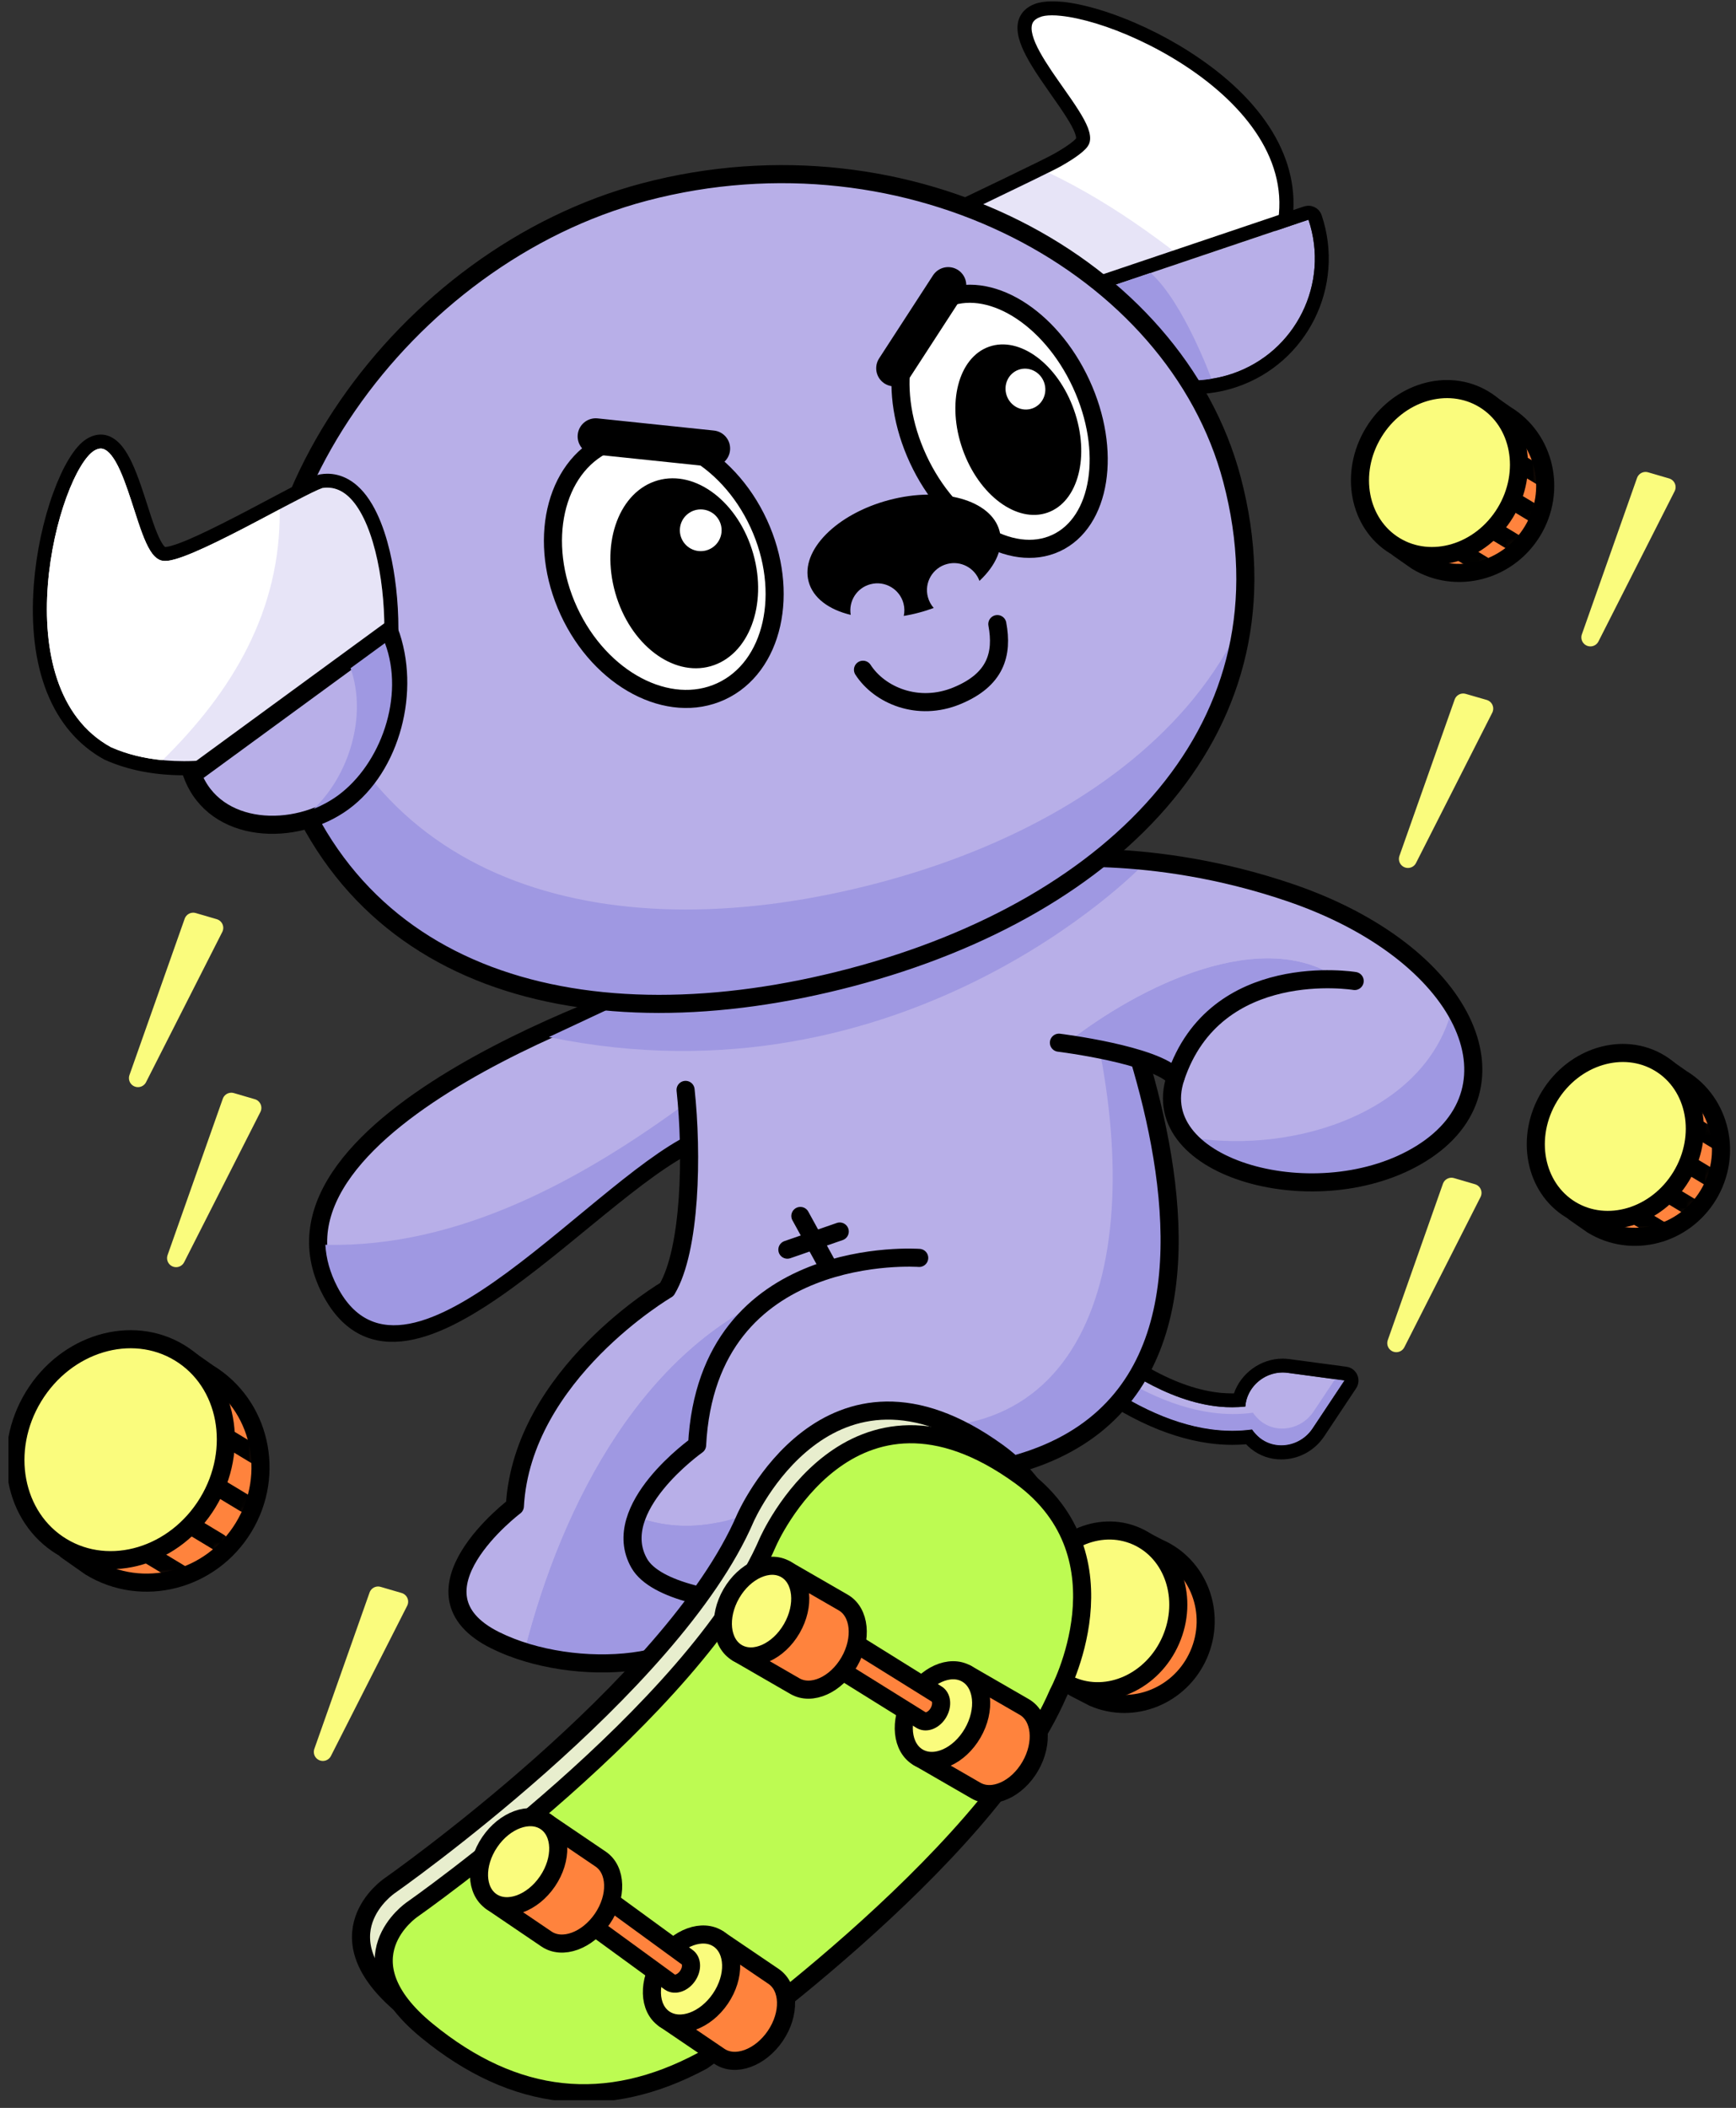 <svg width="192" height="233" viewBox="0 0 192 233" fill="none" xmlns="http://www.w3.org/2000/svg">
<rect x="0" y="0" width="192" height="233" fill="#333333" stroke="none"/>
<g clip-path="url(#clip0_2_1600)">
<path d="M118.837 186.559L120.914 187.632C125.362 189.568 130.582 187.446 132.575 182.879C134.567 178.311 132.582 173.041 128.134 171.104L126.057 170.032" fill="#FF833D"/>
<path d="M118.837 186.559L120.914 187.632C125.362 189.568 130.582 187.446 132.575 182.879C134.567 178.311 132.582 173.041 128.134 171.104L126.057 170.032" stroke="black" stroke-width="2" stroke-linecap="round" stroke-linejoin="round"/>
<path d="M129.487 181.304C131.482 176.739 129.769 171.585 125.661 169.793C121.553 168.001 116.606 170.25 114.611 174.815C112.616 179.381 114.329 184.535 118.437 186.327C122.545 188.118 127.493 185.87 129.487 181.304Z" fill="#FAFC7D" stroke="black" stroke-width="2" stroke-linecap="round" stroke-linejoin="round"/>
<path d="M19.476 139.068L25.584 121.785L27.908 122.464L19.476 139.068Z" fill="#FAFC7D" stroke="#FAFC7D" stroke-width="2" stroke-linecap="round" stroke-linejoin="round"/>
<path d="M15.26 119.169L21.368 101.885L23.692 102.564L15.26 119.169Z" fill="#FAFC7D" stroke="#FAFC7D" stroke-width="2" stroke-linecap="round" stroke-linejoin="round"/>
<path d="M142.412 151.753C139.995 151.429 137.879 153.273 137.733 155.48C136.791 155.58 135.848 155.58 134.906 155.495C131.964 155.217 129.084 154.083 126.505 152.648C120.705 149.423 116.412 144.67 116.335 144.585L114.381 146.321C114.474 146.421 115.817 147.926 118.018 149.839C119.416 151.051 121.161 152.432 123.153 153.713C124.412 154.523 125.647 155.21 126.883 155.804C129.261 156.946 131.586 157.679 133.818 157.995C135.416 158.219 136.968 158.226 138.474 158.026C138.721 158.381 139.007 158.697 139.339 158.959C141.161 160.41 143.872 159.862 145.161 157.918L148.698 152.602L142.412 151.753Z" fill="#B8AFE8"/>
<path d="M147.656 152.455L145.262 156.051C143.972 157.987 141.262 158.543 139.439 157.092C139.115 156.83 138.822 156.514 138.574 156.159C137.076 156.359 135.524 156.352 133.918 156.128C131.686 155.811 129.362 155.078 126.983 153.936C125.756 153.35 124.512 152.656 123.254 151.845C121.261 150.565 119.516 149.184 118.118 147.972C116.937 146.954 116.018 146.059 115.392 145.418L114.381 146.313C114.474 146.414 115.817 147.918 118.018 149.832C119.416 151.043 121.161 152.424 123.153 153.705C124.412 154.515 125.647 155.202 126.883 155.796C129.261 156.938 131.586 157.671 133.818 157.987C135.416 158.211 136.968 158.219 138.474 158.018C138.721 158.373 139.007 158.689 139.339 158.952C141.161 160.402 143.872 159.855 145.161 157.91L148.698 152.594L147.656 152.455Z" fill="#9F98E2"/>
<path d="M116.343 144.577C116.42 144.662 120.706 149.423 126.513 152.64C129.092 154.075 131.972 155.21 134.914 155.487C135.362 155.534 135.818 155.549 136.266 155.549C136.752 155.549 137.246 155.526 137.733 155.472C137.872 153.427 139.679 151.707 141.857 151.707C142.042 151.707 142.227 151.722 142.413 151.745L148.698 152.586L145.162 157.902C144.366 159.098 143.038 159.762 141.71 159.762C140.876 159.762 140.042 159.5 139.339 158.944C139.015 158.682 138.721 158.365 138.474 158.01C137.764 158.103 137.038 158.157 136.297 158.157C135.486 158.157 134.66 158.095 133.818 157.98C131.586 157.663 129.262 156.93 126.883 155.788C125.655 155.202 124.412 154.507 123.153 153.697C121.161 152.416 119.416 151.035 118.018 149.824C115.81 147.91 114.466 146.406 114.381 146.306L116.343 144.577ZM116.343 143.034C115.98 143.034 115.617 143.165 115.323 143.42L113.369 145.156C113.061 145.426 112.875 145.812 112.852 146.221C112.829 146.63 112.968 147.031 113.238 147.339C113.393 147.509 114.775 149.052 117.022 150.997C118.752 152.501 120.543 153.844 122.335 155.001C123.601 155.819 124.914 156.552 126.227 157.185C128.752 158.396 131.239 159.176 133.609 159.515C134.513 159.646 135.416 159.708 136.304 159.708C136.806 159.708 137.316 159.685 137.818 159.646C137.995 159.831 138.181 160.001 138.382 160.163C139.331 160.919 140.482 161.321 141.71 161.321C143.617 161.321 145.386 160.364 146.451 158.774L149.988 153.458C150.281 153.018 150.328 152.455 150.112 151.969C149.895 151.483 149.44 151.143 148.907 151.074L142.621 150.233C142.366 150.202 142.111 150.179 141.864 150.179C139.416 150.179 137.239 151.807 136.474 154.021C136.405 154.021 136.335 154.021 136.266 154.021C135.864 154.021 135.463 153.998 135.061 153.967C132.644 153.736 130.018 152.841 127.262 151.305C121.671 148.196 117.539 143.613 117.501 143.566C117.192 143.211 116.767 143.034 116.343 143.034Z" fill="black"/>
<path d="M73.137 108.891C73.137 108.891 26.627 123.721 36.58 142.656C44.828 158.342 66.411 129.801 77.747 125.774" fill="#B8AFE8"/>
<path d="M73.137 108.891C73.137 108.891 26.627 123.721 36.58 142.656C44.828 158.342 66.411 129.801 77.747 125.774" stroke="black" stroke-width="2" stroke-linecap="round" stroke-linejoin="round"/>
<path d="M35.985 137.594C36.07 139.122 36.495 140.681 37.321 142.262C44.997 156.923 66.364 129.076 77.407 124.909L76.48 121.499C64.604 130.295 50.827 137.949 35.985 137.594Z" fill="#9F98E2"/>
<path d="M102.968 163.234C150.498 161.274 119.323 99.841 119.323 99.841L73.137 108.891C73.137 108.891 79.207 133.381 73.755 142.532C73.755 142.532 57.754 151.876 56.944 166.49C56.944 166.49 44.233 176.081 54.781 181.312C63.554 185.664 78.326 184.545 79.677 177.308" fill="#B8AFE8"/>
<path d="M57.978 182.578C65.631 184.977 75.539 184.059 78.736 179.522C79.184 166.521 80.55 153.713 87.554 142.401C71.307 148.296 62.125 166.182 57.978 182.578Z" fill="#9F98E2"/>
<path d="M117.068 100.273L73.137 108.891C73.137 108.891 79.207 133.389 73.755 142.532C73.755 142.532 57.754 151.876 56.944 166.49C56.944 166.49 44.233 176.081 54.781 181.312C55.778 181.806 56.851 182.223 57.978 182.578C62.133 166.182 71.307 148.304 87.546 142.401C80.542 153.705 79.176 166.521 78.728 179.522C79.191 178.859 79.523 178.126 79.677 177.316L102.968 163.234C104.412 163.172 105.786 163.057 107.091 162.895C119.3 146.02 120.242 119.917 117.068 100.273Z" fill="#B8AFE8"/>
<path d="M119.323 99.833L117.068 100.273C127.146 126.854 125.346 154.994 105.315 157.563C101.23 158.088 110.396 160.017 107.091 162.887C148.629 157.586 119.323 99.833 119.323 99.833Z" fill="#9F98E2"/>
<path d="M75.824 120.473C76.589 127.564 76.388 138.111 73.755 142.532C73.755 142.532 57.754 151.876 56.944 166.49C56.944 166.49 44.233 176.081 54.781 181.312C63.554 185.664 78.326 184.545 79.677 177.308" stroke="black" stroke-width="2" stroke-linecap="round" stroke-linejoin="round"/>
<path d="M102.967 163.234C150.497 161.274 119.323 99.841 119.323 99.841L73.137 108.891" stroke="black" stroke-width="2" stroke-linecap="round" stroke-linejoin="round"/>
<path d="M149.826 108.436C149.826 108.436 130.474 108.436 130.01 119.115C129.547 129.794 143.061 135.202 157.192 127.502C169.031 121.052 160.683 104.555 142.628 98.652C127.091 93.575 114.721 95.08 114.721 95.08C114.721 95.08 108.396 108.143 117.122 115.265C117.122 115.265 127.833 116.576 130.01 119.123" fill="#B8AFE8"/>
<path d="M148.49 108.482C139.933 102.086 126.01 108.953 117.879 115.365C120.365 115.72 128.173 116.985 130.003 119.115C130.397 110.149 144.111 108.714 148.49 108.482Z" fill="#9F98E2"/>
<path d="M149.826 108.436C149.826 108.436 149.324 108.436 148.498 108.482C148.668 108.614 148.846 108.737 149.015 108.876L149.826 108.436Z" fill="#B8AFE8"/>
<path d="M148.49 108.482C144.111 108.714 130.389 110.141 130.003 119.115L149.007 108.876C148.837 108.737 148.667 108.614 148.49 108.482Z" fill="#B8AFE8"/>
<path d="M160.521 111.785C157.393 106.499 151.077 101.415 142.628 98.652C127.091 93.575 114.721 95.08 114.721 95.08C114.721 95.08 108.396 108.143 117.122 115.265C117.122 115.265 117.408 115.303 117.887 115.365C126.018 108.953 139.933 102.094 148.497 108.482C149.331 108.436 149.826 108.436 149.826 108.436L149.015 108.876C150.297 109.941 151.439 111.322 152.42 113.081C151.447 111.33 150.297 109.948 149.015 108.876L130.01 119.115C129.902 121.677 130.597 123.922 131.91 125.774C143.37 127.525 157.517 122.865 160.521 111.785Z" fill="#B8AFE8"/>
<path d="M160.521 111.785C157.517 122.872 143.37 127.525 131.91 125.774C136.072 131.63 146.451 133.358 157.193 127.502C163.486 124.068 164.073 117.795 160.521 111.785Z" fill="#9F98E2"/>
<path d="M121.941 95.589L126.103 95.906C126.103 95.906 100.01 122.788 60.704 114.632L68.519 110.975" fill="#9F98E2"/>
<path d="M117.115 115.257C117.115 115.257 127.826 116.569 130.004 119.115" stroke="black" stroke-width="2" stroke-linecap="round" stroke-linejoin="round"/>
<path d="M149.826 108.436C149.826 108.436 134.42 105.898 130.011 119.115C126.628 129.253 145.949 134.493 157.193 127.502C168.884 120.226 162.127 105.28 142.629 98.653C127.153 93.39 114.721 95.08 114.721 95.08" stroke="black" stroke-width="2" stroke-linecap="round" stroke-linejoin="round"/>
<path d="M77.098 159.747C77.098 159.747 71.971 163.365 70.403 167.671C82.296 172.061 92.334 160.564 102.898 158.142L101.663 139.053C101.663 139.045 78.257 137.309 77.098 159.747Z" fill="#B8AFE8"/>
<path d="M70.403 167.671C69.793 169.337 69.724 171.112 70.697 172.817C74.187 178.92 99.222 178.697 100.767 172.817C102.311 166.938 102.967 159.307 102.967 159.307L102.89 158.134C92.334 160.557 82.295 172.061 70.403 167.671Z" fill="#9F98E2"/>
<path d="M101.663 139.045C101.663 139.045 78.257 137.301 77.098 159.739C77.098 159.739 67.214 166.714 70.704 172.809C74.195 178.905 99.23 178.689 100.775 172.809C102.319 166.93 102.975 159.299 102.975 159.299" stroke="black" stroke-width="2" stroke-linecap="round" stroke-linejoin="round"/>
<path d="M88.519 134.408L91.469 139.778" stroke="black" stroke-width="2" stroke-linecap="round" stroke-linejoin="round"/>
<path d="M87.083 138.134L92.875 136.128" stroke="black" stroke-width="2" stroke-linecap="round" stroke-linejoin="round"/>
<path d="M116.142 47.041C115.602 47.041 114.93 46.895 114.15 46.609C113.2 46.254 112.119 45.714 110.937 44.989C108.574 43.538 105.987 41.463 103.841 39.294C102.142 37.581 99.895 34.981 98.783 32.296C97.732 29.758 97.949 27.744 99.424 26.316C99.454 26.285 99.485 26.262 99.516 26.239C99.763 26.07 100.18 25.83 100.798 25.514C100.953 25.437 102.041 24.912 103.594 24.171C107.872 22.127 115.841 18.323 116.991 17.667C117.81 17.196 118.451 16.787 118.907 16.44C119.154 16.255 119.347 16.085 119.486 15.939C119.625 15.792 119.71 15.668 119.748 15.56C119.841 15.29 119.787 14.897 119.594 14.395C119.416 13.925 119.107 13.354 118.659 12.644C118.165 11.857 117.524 10.946 116.914 10.075C116.474 9.442 116.073 8.871 115.694 8.315C114.42 6.425 113.725 5.113 113.447 4.064C113.262 3.377 113.262 2.806 113.439 2.336C113.64 1.811 114.065 1.417 114.706 1.17C115.123 1.008 115.679 0.924 116.351 0.924C116.698 0.924 117.069 0.947 117.47 0.985C118.621 1.109 120.003 1.41 121.47 1.857C124.683 2.845 128.119 4.45 131.146 6.386C135.803 9.365 143.417 15.668 142.143 24.403C140.614 31.008 135.409 36.162 131.316 39.333C128.451 41.547 122.521 44.611 121.849 44.958C119.771 46.023 117.856 46.763 116.598 46.995C116.459 47.026 116.304 47.041 116.142 47.041Z" fill="white"/>
<path d="M116.35 1.695C116.659 1.695 117.007 1.711 117.385 1.757C118.474 1.873 119.787 2.158 121.239 2.598C124.142 3.485 127.54 5.005 130.721 7.042C137.123 11.139 142.405 17.189 141.37 24.303C140.034 30.051 135.594 35.043 130.837 38.739C128.459 40.583 123.625 43.191 121.493 44.287C119.347 45.382 117.555 46.046 116.459 46.246C116.366 46.262 116.265 46.27 116.15 46.27C115.725 46.27 115.146 46.146 114.42 45.884C113.524 45.552 112.474 45.02 111.346 44.325C109.092 42.944 106.574 40.946 104.396 38.747C102.211 36.54 100.396 34.156 99.508 32.003C98.628 29.866 98.698 28.107 99.972 26.872C100.18 26.725 100.582 26.502 101.161 26.208C101.756 25.907 115.794 19.256 117.385 18.346C118.173 17.891 118.868 17.459 119.385 17.057C119.648 16.857 119.872 16.664 120.057 16.471C120.235 16.286 120.397 16.062 120.482 15.823C120.667 15.29 120.528 14.681 120.32 14.125C120.096 13.547 119.74 12.906 119.323 12.243C118.822 11.44 118.188 10.545 117.555 9.642C117.146 9.056 116.729 8.47 116.343 7.899C115.331 6.394 114.497 4.998 114.204 3.879C114.057 3.331 114.065 2.922 114.173 2.621C114.273 2.351 114.505 2.096 114.999 1.903C115.3 1.765 115.756 1.695 116.35 1.695ZM116.35 0.152C115.586 0.152 114.937 0.252 114.428 0.445C113.57 0.777 112.999 1.317 112.713 2.05C112.474 2.667 112.474 3.408 112.698 4.249C113.007 5.399 113.709 6.741 115.053 8.732C115.447 9.311 115.864 9.913 116.281 10.507C116.922 11.417 117.524 12.274 118.003 13.045C118.428 13.716 118.706 14.249 118.868 14.665C119.022 15.074 119.022 15.252 119.015 15.29C119.007 15.298 118.976 15.337 118.922 15.399C118.806 15.522 118.644 15.661 118.435 15.815C118.003 16.147 117.385 16.54 116.605 16.988C115.486 17.628 107.207 21.579 103.238 23.477C101.478 24.318 100.62 24.727 100.458 24.812C99.586 25.252 99.254 25.468 99.084 25.591C99.014 25.637 98.952 25.691 98.898 25.745C97.717 26.895 96.613 29.009 98.08 32.574C99.238 35.367 101.555 38.06 103.3 39.819C105.485 42.026 108.126 44.148 110.543 45.629C111.771 46.385 112.899 46.949 113.887 47.319C114.752 47.643 115.516 47.805 116.15 47.805C116.358 47.805 116.551 47.79 116.737 47.751C118.065 47.512 120.057 46.74 122.204 45.645C122.876 45.297 128.86 42.211 131.795 39.943C135.988 36.694 141.316 31.401 142.891 24.634C142.899 24.596 142.907 24.549 142.915 24.511C143.903 17.721 139.872 11.047 131.571 5.731C128.49 3.755 124.984 2.112 121.71 1.109C120.173 0.638 118.783 0.337 117.571 0.206C117.123 0.175 116.713 0.152 116.35 0.152Z" fill="black"/>
<path opacity="0.2" d="M101.154 26.193C100.574 26.486 100.173 26.71 99.964 26.857C98.69 28.091 98.613 29.85 99.501 31.988C100.389 34.14 102.204 36.525 104.389 38.731C106.575 40.938 109.092 42.929 111.339 44.31C112.467 45.004 113.517 45.537 114.413 45.868C115.332 46.208 116.011 46.308 116.451 46.231C117.548 46.03 119.347 45.367 121.486 44.271C123.617 43.183 128.451 40.568 130.83 38.724C132.876 37.134 134.869 35.305 136.575 33.276C130.15 27.744 123.424 22.636 115.926 19.064C111.926 21.07 101.656 25.938 101.154 26.193Z" fill="#8A7CD8"/>
<path d="M119.224 32.875C121.594 39.904 129.232 43.685 136.266 41.316C143.301 38.947 147.085 31.316 144.715 24.287L119.224 32.875Z" fill="#B8AFE8"/>
<path d="M144.714 24.287C147.085 31.316 143.309 38.947 136.266 41.316C134.838 41.794 133.394 42.026 131.965 42.026C126.351 42.026 121.115 38.484 119.223 32.883L144.714 24.287ZM144.714 22.744C144.544 22.744 144.382 22.767 144.22 22.821L118.729 31.417C117.918 31.687 117.486 32.566 117.756 33.369C119.818 39.464 125.525 43.569 131.965 43.569C133.594 43.569 135.208 43.307 136.76 42.782C144.598 40.143 148.815 31.625 146.174 23.793C146.043 23.407 145.765 23.084 145.394 22.906C145.185 22.798 144.954 22.744 144.714 22.744Z" fill="black"/>
<path d="M119.224 32.875L127.255 30.167C130.9 33.407 133.981 41.864 133.981 41.864C127.556 42.983 121.378 39.24 119.224 32.875Z" fill="#9F98E2"/>
<path d="M136.258 53.013C139.856 66.639 136.675 78.429 128.945 87.796C121.199 97.186 108.875 104.154 94.187 108.027C79.492 111.901 65.376 112.07 54.024 107.803C42.711 103.544 34.124 94.856 30.441 80.898C27.321 69.07 30.796 55.93 38.456 44.834C46.109 33.739 57.909 24.75 71.283 21.224C100.589 13.5 130.003 29.318 136.258 53.013Z" fill="#B8AFE8"/>
<path d="M131.895 77.364C124.15 86.755 111.825 93.722 97.138 97.595C82.443 101.469 68.326 101.638 56.975 97.372C45.662 93.112 37.067 84.432 33.384 70.466C32.086 65.559 31.947 60.428 32.743 55.313C29.299 63.723 28.248 72.627 30.434 80.898C34.117 94.856 42.704 103.544 54.025 107.803C65.369 112.07 79.493 111.901 94.188 108.027C108.876 104.154 121.208 97.186 128.945 87.796C133.556 82.202 136.536 75.736 137.432 68.545C136.011 71.678 134.15 74.625 131.895 77.364Z" fill="#9F98E2"/>
<path d="M136.258 53.013C139.856 66.639 136.675 78.429 128.945 87.796C121.199 97.186 108.875 104.154 94.187 108.027C79.492 111.901 65.376 112.07 54.024 107.803C42.711 103.544 34.124 94.856 30.441 80.898C27.321 69.07 30.796 55.93 38.456 44.834C46.109 33.739 57.909 24.75 71.283 21.224C100.589 13.5 130.003 29.318 136.258 53.013Z" stroke="black" stroke-width="2"/>
<path d="M75.183 225.169C75.183 225.169 106.473 203.272 114.535 184.538C114.535 184.538 122.69 169.476 110.334 160.526C91.531 146.907 82.426 167.825 82.426 167.825C74.357 186.559 43.074 208.457 43.074 208.457C43.074 208.457 35.005 213.904 44.711 221.851C54.41 229.806 64.557 230.879 75.183 225.169Z" fill="#E8EECE" stroke="black" stroke-width="2" stroke-linecap="round" stroke-linejoin="round"/>
<path d="M77.693 227.785C77.693 227.785 108.983 205.887 117.045 187.153C117.045 187.153 125.2 172.092 112.844 163.141C94.041 149.523 84.936 170.441 84.936 170.441C76.867 189.175 45.584 211.072 45.584 211.072C45.584 211.072 37.514 216.52 47.221 224.467C56.928 232.414 67.067 233.495 77.693 227.785Z" fill="#BDFB52" stroke="black" stroke-width="2" stroke-linecap="round" stroke-linejoin="round"/>
<path d="M106.914 185.008L113.277 188.681C115.123 189.746 115.424 192.678 113.949 195.232C112.474 197.786 109.779 198.989 107.933 197.925L101.57 194.252" fill="#FF833D"/>
<path d="M106.914 185.008L113.277 188.681C115.123 189.746 115.424 192.678 113.949 195.232C112.474 197.786 109.779 198.989 107.933 197.925L101.57 194.252" stroke="black" stroke-width="2" stroke-linecap="round" stroke-linejoin="round"/>
<path d="M107.58 191.564C109.056 189.011 108.755 186.077 106.908 185.011C105.061 183.946 102.368 185.153 100.893 187.706C99.417 190.26 99.718 193.194 101.564 194.259C103.411 195.325 106.104 194.118 107.58 191.564Z" fill="#FAFC7D" stroke="black" stroke-width="2" stroke-linecap="round" stroke-linejoin="round"/>
<path d="M94.373 181.513L103.585 187.246C104.165 187.578 104.257 188.503 103.794 189.306C103.331 190.108 102.481 190.486 101.902 190.155L92.689 184.422" fill="#FF833D"/>
<path d="M94.373 181.513L103.585 187.246C104.165 187.578 104.257 188.503 103.794 189.306C103.331 190.108 102.481 190.486 101.902 190.155L92.689 184.422" stroke="black" stroke-width="2" stroke-linecap="round" stroke-linejoin="round"/>
<path d="M86.897 173.465L93.26 177.138C95.106 178.203 95.407 181.135 93.932 183.689C92.457 186.243 89.762 187.446 87.917 186.382L81.554 182.709" fill="#FF833D"/>
<path d="M86.897 173.465L93.26 177.138C95.106 178.203 95.407 181.135 93.932 183.689C92.457 186.243 89.762 187.446 87.917 186.382L81.554 182.709" stroke="black" stroke-width="2" stroke-linecap="round" stroke-linejoin="round"/>
<path d="M87.571 180.015C89.047 177.462 88.746 174.528 86.899 173.462C85.053 172.397 82.359 173.604 80.884 176.157C79.408 178.711 79.709 181.645 81.556 182.71C83.402 183.775 86.096 182.569 87.571 180.015Z" fill="#FAFC7D" stroke="black" stroke-width="2" stroke-linecap="round" stroke-linejoin="round"/>
<path d="M79.477 214.344L85.554 218.464C87.315 219.66 87.407 222.607 85.747 225.046C84.087 227.484 81.315 228.495 79.554 227.291L73.477 223.171" fill="#FF833D"/>
<path d="M79.477 214.344L85.554 218.464C87.315 219.66 87.407 222.607 85.747 225.046C84.087 227.484 81.315 228.495 79.554 227.291L73.477 223.171" stroke="black" stroke-width="2" stroke-linecap="round" stroke-linejoin="round"/>
<path d="M79.677 220.922C81.334 218.482 81.247 215.534 79.483 214.337C77.719 213.141 74.945 214.149 73.287 216.588C71.63 219.028 71.716 221.976 73.481 223.173C75.245 224.369 78.019 223.362 79.677 220.922Z" fill="#FAFC7D" stroke="black" stroke-width="2" stroke-linecap="round" stroke-linejoin="round"/>
<path d="M67.229 209.946L75.993 216.335C76.549 216.713 76.573 217.638 76.055 218.402C75.538 219.166 74.665 219.483 74.109 219.112L65.337 212.723" fill="#FF833D"/>
<path d="M67.229 209.946L75.993 216.335C76.549 216.713 76.573 217.638 76.055 218.402C75.538 219.166 74.665 219.483 74.109 219.112L65.337 212.723" stroke="black" stroke-width="2" stroke-linecap="round" stroke-linejoin="round"/>
<path d="M60.357 201.381L66.434 205.501C68.195 206.697 68.287 209.645 66.627 212.083C64.967 214.521 62.194 215.532 60.434 214.328L54.356 210.208" fill="#FF833D"/>
<path d="M60.357 201.381L66.434 205.501C68.195 206.697 68.287 209.645 66.627 212.083C64.967 214.521 62.194 215.532 60.434 214.328L54.356 210.208" stroke="black" stroke-width="2" stroke-linecap="round" stroke-linejoin="round"/>
<path d="M60.554 207.952C62.212 205.512 62.125 202.565 60.361 201.368C58.596 200.171 55.822 201.179 54.165 203.619C52.508 206.059 52.594 209.007 54.359 210.204C56.123 211.4 58.897 210.392 60.554 207.952Z" fill="#FAFC7D" stroke="black" stroke-width="2" stroke-linecap="round" stroke-linejoin="round"/>
<path d="M20.348 84.926C17.198 84.926 14.364 84.378 11.939 83.298C4.526 79.224 4.109 69.849 4.518 64.618C4.78 61.223 5.53 57.704 6.626 54.711C7.136 53.322 7.684 52.134 8.255 51.185C8.842 50.205 9.429 49.533 9.985 49.186C10.387 48.939 10.765 48.816 11.144 48.816C11.306 48.816 11.468 48.839 11.622 48.885C12.093 49.024 12.526 49.356 12.951 49.896C13.584 50.706 14.186 51.987 14.889 54.032C15.09 54.626 15.29 55.251 15.491 55.868L15.522 55.961C15.846 56.979 16.155 57.928 16.464 58.746C16.75 59.487 17.005 60.042 17.252 60.451C17.514 60.883 17.777 61.138 18.024 61.215C18.063 61.231 18.132 61.246 18.248 61.246C18.31 61.246 18.379 61.238 18.441 61.238C18.634 61.215 18.873 61.169 19.144 61.092C19.677 60.945 20.333 60.698 21.167 60.351C22.518 59.78 24.24 58.947 26.588 57.728C27.723 57.141 28.866 56.532 29.939 55.968C29.939 55.968 31.422 55.181 32.055 54.85C32.858 54.433 33.569 54.063 34.148 53.785C34.735 53.499 35.16 53.314 35.43 53.229C35.468 53.214 35.507 53.206 35.546 53.198C35.762 53.167 35.978 53.152 36.187 53.152C37.862 53.152 39.306 54.163 40.48 56.161C41.878 58.538 42.557 61.732 42.889 64.001C43.299 66.863 43.391 70.011 43.136 72.627C43.005 73.946 42.804 75.073 42.526 75.991C42.233 76.979 41.855 77.681 41.422 78.082C40.526 78.908 38.866 79.934 36.866 80.891C35.252 81.67 32.65 82.773 29.407 83.653C26.225 84.486 23.182 84.926 20.348 84.926Z" fill="white"/>
<path d="M11.144 49.58C11.236 49.58 11.329 49.595 11.406 49.618C11.692 49.703 12.009 49.935 12.341 50.359C13.012 51.223 13.599 52.651 14.155 54.271C14.372 54.888 14.58 55.544 14.789 56.184C15.113 57.188 15.43 58.175 15.746 59.008C16.009 59.703 16.294 60.343 16.603 60.845C16.897 61.323 17.283 61.771 17.793 61.941C17.939 61.987 18.101 62.002 18.256 62.002C18.349 62.002 18.441 61.995 18.526 61.987C18.773 61.964 19.059 61.902 19.36 61.817C19.955 61.647 20.681 61.377 21.476 61.038C23.075 60.359 25.013 59.394 26.951 58.391C28.117 57.789 29.291 57.164 30.38 56.586C31.098 56.2 31.785 55.837 32.418 55.513C33.214 55.096 33.916 54.734 34.488 54.456C35.044 54.186 35.438 54.016 35.669 53.939C35.847 53.908 36.025 53.901 36.194 53.901C37.623 53.901 38.828 54.834 39.816 56.524C40.936 58.43 41.7 61.161 42.125 64.078C42.542 66.987 42.611 70.027 42.372 72.519C42.249 73.769 42.056 74.865 41.793 75.729C41.523 76.616 41.214 77.187 40.905 77.472C40.125 78.19 38.596 79.162 36.542 80.158C34.495 81.145 31.97 82.125 29.214 82.866C26.38 83.63 23.337 84.131 20.356 84.131C17.53 84.131 14.75 83.676 12.263 82.573C6.286 79.286 4.734 71.84 5.298 64.656C5.568 61.107 6.364 57.666 7.352 54.965C7.846 53.615 8.379 52.458 8.92 51.57C9.46 50.668 9.978 50.089 10.395 49.827C10.688 49.649 10.935 49.58 11.144 49.58ZM11.144 48.036C10.626 48.036 10.094 48.199 9.576 48.523C8.912 48.931 8.248 49.695 7.592 50.783C6.989 51.779 6.425 53.013 5.9 54.441C4.781 57.496 4.016 61.092 3.746 64.556C3.02 73.9 5.777 80.79 11.514 83.946C11.553 83.969 11.592 83.985 11.63 84C14.155 85.127 17.09 85.698 20.356 85.698C23.252 85.698 26.372 85.25 29.615 84.378C32.92 83.483 35.569 82.357 37.206 81.57C39.299 80.559 40.982 79.517 41.947 78.63C42.496 78.128 42.928 77.326 43.276 76.192C43.569 75.227 43.785 74.047 43.917 72.681C44.179 70.004 44.087 66.794 43.662 63.869C43.33 61.539 42.619 58.237 41.16 55.752C39.515 52.952 37.553 52.365 36.202 52.365C35.955 52.365 35.7 52.388 35.445 52.427C35.368 52.442 35.283 52.458 35.206 52.481C35.013 52.543 34.658 52.674 33.816 53.075C33.291 53.33 32.619 53.669 31.708 54.147C31.075 54.479 30.387 54.842 29.662 55.228C28.573 55.806 27.407 56.424 26.241 57.026C23.909 58.229 22.202 59.055 20.874 59.626C20.086 59.958 19.437 60.197 18.943 60.336C18.711 60.397 18.511 60.444 18.364 60.459C18.333 60.459 18.294 60.467 18.256 60.467C18.217 60.436 18.094 60.328 17.916 60.035C17.692 59.68 17.46 59.163 17.19 58.468C16.889 57.666 16.58 56.724 16.264 55.721L16.24 55.652C16.04 55.019 15.831 54.379 15.623 53.777C14.881 51.617 14.264 50.313 13.561 49.41C13.043 48.746 12.464 48.322 11.846 48.137C11.615 48.067 11.375 48.036 11.144 48.036Z" fill="black"/>
<path d="M30.935 56.3C30.75 56.401 30.564 56.493 30.379 56.593C29.282 57.172 28.116 57.797 26.95 58.399C25.012 59.402 23.066 60.366 21.475 61.045C20.68 61.385 19.954 61.655 19.36 61.825C19.058 61.91 18.78 61.971 18.526 61.995C18.286 62.018 18.024 62.018 17.792 61.948C17.282 61.778 16.896 61.331 16.603 60.852C16.294 60.351 16.016 59.718 15.746 59.016C15.429 58.175 15.112 57.188 14.788 56.192C14.579 55.544 14.371 54.896 14.155 54.279C13.599 52.651 13.012 51.223 12.34 50.367C12.008 49.942 11.691 49.711 11.406 49.626C11.143 49.549 10.819 49.572 10.386 49.842C9.969 50.104 9.452 50.683 8.911 51.586C8.379 52.473 7.838 53.63 7.344 54.981C6.363 57.666 5.568 61.107 5.29 64.672C4.734 71.855 6.286 79.301 12.255 82.588C14.039 83.383 15.97 83.838 17.962 84.031C25.645 76.5 31.082 67.55 30.935 56.3Z" fill="white"/>
<path opacity="0.2" d="M42.125 64.085C41.708 61.169 40.935 58.438 39.816 56.532C38.704 54.641 37.329 53.692 35.669 53.947C35.437 54.024 35.043 54.194 34.487 54.464C33.916 54.742 33.213 55.104 32.418 55.513C31.955 55.752 31.453 56.022 30.935 56.292C31.082 67.55 25.646 76.5 17.97 84.031C21.684 84.394 25.615 83.853 29.206 82.881C31.955 82.141 34.487 81.153 36.534 80.173C38.588 79.185 40.117 78.206 40.897 77.488C41.206 77.202 41.522 76.631 41.785 75.744C42.047 74.88 42.24 73.777 42.364 72.534C42.611 70.034 42.542 66.994 42.125 64.085Z" fill="#8A7CD8"/>
<path d="M116.796 60.032C121.772 57.729 123.012 49.834 119.565 42.398C116.118 34.962 109.29 30.802 104.313 33.105C99.336 35.408 98.096 43.303 101.543 50.739C104.99 58.175 111.819 62.336 116.796 60.032Z" fill="white" stroke="black" stroke-width="2" stroke-linejoin="round"/>
<path d="M98.906 40.706L104.868 31.525" stroke="black" stroke-width="4" stroke-miterlimit="10" stroke-linecap="round" stroke-linejoin="round"/>
<path d="M115.863 56.662C119.266 55.462 120.574 50.384 118.785 45.321C116.996 40.258 112.788 37.126 109.385 38.326C105.983 39.526 104.675 44.604 106.464 49.667C108.253 54.73 112.461 57.862 115.863 56.662Z" fill="black"/>
<path d="M114.168 45.15C115.31 44.747 115.897 43.462 115.48 42.281C115.062 41.099 113.798 40.468 112.656 40.871C111.514 41.274 110.926 42.558 111.344 43.74C111.761 44.921 113.025 45.552 114.168 45.15Z" fill="white"/>
<path d="M79.747 76.425C85.544 73.752 87.408 65.447 83.911 57.874C80.414 50.302 72.88 46.33 67.082 49.003C61.285 51.676 59.421 59.981 62.918 67.554C66.415 75.126 73.95 79.098 79.747 76.425Z" fill="white" stroke="black" stroke-width="2" stroke-linejoin="round"/>
<path d="M78.598 73.641C82.811 72.445 84.919 66.877 83.306 61.204C81.693 55.531 76.969 51.901 72.756 53.097C68.543 54.294 66.436 59.862 68.049 65.535C69.662 71.208 74.385 74.837 78.598 73.641Z" fill="black"/>
<path d="M77.5 60.922C78.775 60.922 79.809 59.889 79.809 58.615C79.809 57.341 78.775 56.308 77.5 56.308C76.225 56.308 75.191 57.341 75.191 58.615C75.191 59.889 76.225 60.922 77.5 60.922Z" fill="white"/>
<path fill-rule="evenodd" clip-rule="evenodd" d="M98.35 55.266C92.52 56.802 88.52 60.837 89.431 64.278C89.91 66.099 91.671 67.388 94.088 67.966C93.833 66.454 94.759 64.973 96.273 64.579C97.871 64.155 99.509 65.112 99.926 66.709C100.049 67.172 100.049 67.642 99.956 68.082C100.512 67.99 101.068 67.874 101.632 67.72C102.196 67.573 102.744 67.396 103.269 67.203C102.968 66.863 102.744 66.454 102.621 65.991C102.196 64.394 103.153 62.758 104.752 62.342C106.258 61.941 107.802 62.774 108.327 64.209C110.142 62.511 111.038 60.529 110.551 58.708C109.648 55.274 104.18 53.731 98.35 55.266Z" fill="black"/>
<path d="M110.304 68.985C110.922 72.311 110.134 75.135 105.833 76.909C101.531 78.684 97.276 76.863 95.446 74.031" stroke="black" stroke-width="2" stroke-miterlimit="10" stroke-linecap="round" stroke-linejoin="round"/>
<path d="M175.896 70.451L181.996 53.167L184.32 53.846L175.896 70.451Z" fill="#FAFC7D" stroke="#FAFC7D" stroke-width="2" stroke-linecap="round" stroke-linejoin="round"/>
<path d="M154.429 148.466L160.529 131.182L162.854 131.861L154.429 148.466Z" fill="#FAFC7D" stroke="#FAFC7D" stroke-width="2" stroke-linecap="round" stroke-linejoin="round"/>
<path d="M155.718 94.941L161.826 77.658L164.15 78.329L155.718 94.941Z" fill="#FAFC7D" stroke="#FAFC7D" stroke-width="2" stroke-linecap="round" stroke-linejoin="round"/>
<path d="M35.708 193.65L41.816 176.366L44.141 177.045L35.708 193.65Z" fill="#FAFC7D" stroke="#FAFC7D" stroke-width="2" stroke-linecap="round" stroke-linejoin="round"/>
<path d="M78.751 49.58L65.886 48.237" stroke="black" stroke-width="4" stroke-miterlimit="10" stroke-linecap="round" stroke-linejoin="round"/>
<path d="M7.337 171.336L9.993 173.203C15.754 176.706 23.345 174.746 26.944 168.828C30.542 162.91 28.789 155.279 23.028 151.776L20.372 149.909" fill="#FF833D"/>
<path d="M7.337 171.336L9.993 173.203C15.754 176.706 23.345 174.746 26.944 168.828C30.542 162.91 28.789 155.279 23.028 151.776L20.372 149.909" stroke="black" stroke-width="2" stroke-linecap="round" stroke-linejoin="round"/>
<mask id="mask0_2_1600" style="mask-type:luminance" maskUnits="userSpaceOnUse" x="7" y="149" width="22" height="26">
<path d="M7.337 171.336L9.993 173.203C15.754 176.706 23.345 174.746 26.944 168.828C30.542 162.91 28.789 155.279 23.028 151.776L20.372 149.909" fill="white"/>
</mask>
<g mask="url(#mask0_2_1600)">
<path d="M13.916 170.317L21.414 174.846" stroke="black" stroke-width="2" stroke-linecap="round" stroke-linejoin="round"/>
<path d="M16.742 165.981L24.24 170.502" stroke="black" stroke-width="2" stroke-linecap="round" stroke-linejoin="round"/>
<path d="M19.576 161.645L27.067 166.166" stroke="black" stroke-width="2" stroke-linecap="round" stroke-linejoin="round"/>
<path d="M22.402 157.301L29.901 161.822" stroke="black" stroke-width="2" stroke-linecap="round" stroke-linejoin="round"/>
</g>
<path d="M22.982 166.1C26.582 160.182 25.184 152.764 19.86 149.531C14.535 146.297 7.301 148.472 3.701 154.389C0.102 160.306 1.5 167.725 6.824 170.958C12.149 174.192 19.383 172.017 22.982 166.1Z" fill="#FAFC7D" stroke="black" stroke-width="2" stroke-linecap="round" stroke-linejoin="round"/>
<path d="M154.676 60.613L156.684 62.018C161.039 64.664 166.769 63.183 169.487 58.715C172.205 54.248 170.885 48.476 166.529 45.837L164.522 44.433" fill="#FF833D"/>
<path d="M154.676 60.613L156.684 62.018C161.039 64.664 166.769 63.183 169.487 58.715C172.205 54.248 170.885 48.476 166.529 45.837L164.522 44.433" stroke="black" stroke-width="2" stroke-linecap="round" stroke-linejoin="round"/>
<mask id="mask1_2_1600" style="mask-type:luminance" maskUnits="userSpaceOnUse" x="154" y="44" width="17" height="20">
<path d="M154.676 60.613L156.684 62.018C161.039 64.664 166.769 63.183 169.487 58.715C172.205 54.248 170.885 48.476 166.529 45.837L164.522 44.433" fill="white"/>
</mask>
<g mask="url(#mask1_2_1600)">
<path d="M159.642 59.842L165.302 63.26" stroke="black" stroke-width="2" stroke-linecap="round" stroke-linejoin="round"/>
<path d="M161.78 56.562L167.441 59.981" stroke="black" stroke-width="2" stroke-linecap="round" stroke-linejoin="round"/>
<path d="M163.912 53.283L169.58 56.701" stroke="black" stroke-width="2" stroke-linecap="round" stroke-linejoin="round"/>
<path d="M166.051 50.012L171.719 53.422" stroke="black" stroke-width="2" stroke-linecap="round" stroke-linejoin="round"/>
</g>
<path d="M166.49 56.66C169.21 52.188 168.154 46.583 164.131 44.139C160.107 41.696 154.641 43.34 151.92 47.811C149.2 52.283 150.257 57.888 154.28 60.332C158.303 62.775 163.77 61.131 166.49 56.66Z" fill="#FAFC7D" stroke="black" stroke-width="2" stroke-linecap="round" stroke-linejoin="round"/>
<path d="M174.119 133.999L176.127 135.403C180.482 138.05 186.212 136.568 188.93 132.101C191.648 127.633 190.328 121.862 185.973 119.223L183.965 117.819" fill="#FF833D"/>
<path d="M174.119 133.999L176.127 135.403C180.482 138.05 186.212 136.568 188.93 132.101C191.648 127.633 190.328 121.862 185.973 119.223L183.965 117.819" stroke="black" stroke-width="2" stroke-linecap="round" stroke-linejoin="round"/>
<mask id="mask2_2_1600" style="mask-type:luminance" maskUnits="userSpaceOnUse" x="174" y="117" width="17" height="20">
<path d="M174.119 133.999L176.127 135.403C180.482 138.05 186.212 136.568 188.93 132.101C191.648 127.633 190.328 121.862 185.973 119.223L183.965 117.819" fill="white"/>
</mask>
<g mask="url(#mask2_2_1600)">
<path d="M179.085 133.227L184.753 136.645" stroke="black" stroke-width="2" stroke-linecap="round" stroke-linejoin="round"/>
<path d="M181.224 129.956L186.892 133.366" stroke="black" stroke-width="2" stroke-linecap="round" stroke-linejoin="round"/>
<path d="M183.363 126.676L189.031 130.095" stroke="black" stroke-width="2" stroke-linecap="round" stroke-linejoin="round"/>
<path d="M185.502 123.397L191.162 126.815" stroke="black" stroke-width="2" stroke-linecap="round" stroke-linejoin="round"/>
</g>
<path d="M185.936 130.043C188.657 125.572 187.6 119.966 183.577 117.522C179.554 115.079 174.087 116.723 171.367 121.194C168.647 125.666 169.703 131.272 173.726 133.715C177.75 136.159 183.216 134.515 185.936 130.043Z" fill="#FAFC7D" stroke="black" stroke-width="2" stroke-linecap="round" stroke-linejoin="round"/>
<path d="M43.044 69.741C45.523 76.315 43.245 84.779 37.955 88.653C32.658 92.526 23.77 92.225 21.283 85.651L43.044 69.741Z" fill="#B8AFE8" stroke="black" stroke-width="2"/>
<path d="M38.774 73.861L42.573 71.084C44.797 76.979 42.11 84.463 37.368 87.935C36.55 88.529 35.646 89.023 34.704 89.409C38.596 85.69 40.635 79.178 38.774 73.861Z" fill="#9F98E2"/>
</g>
<defs>
<clipPath id="clip0_2_1600">
<rect width="191" height="232" fill="white" transform="translate(0.935 0.152)"/>
</clipPath>
</defs>
</svg>
